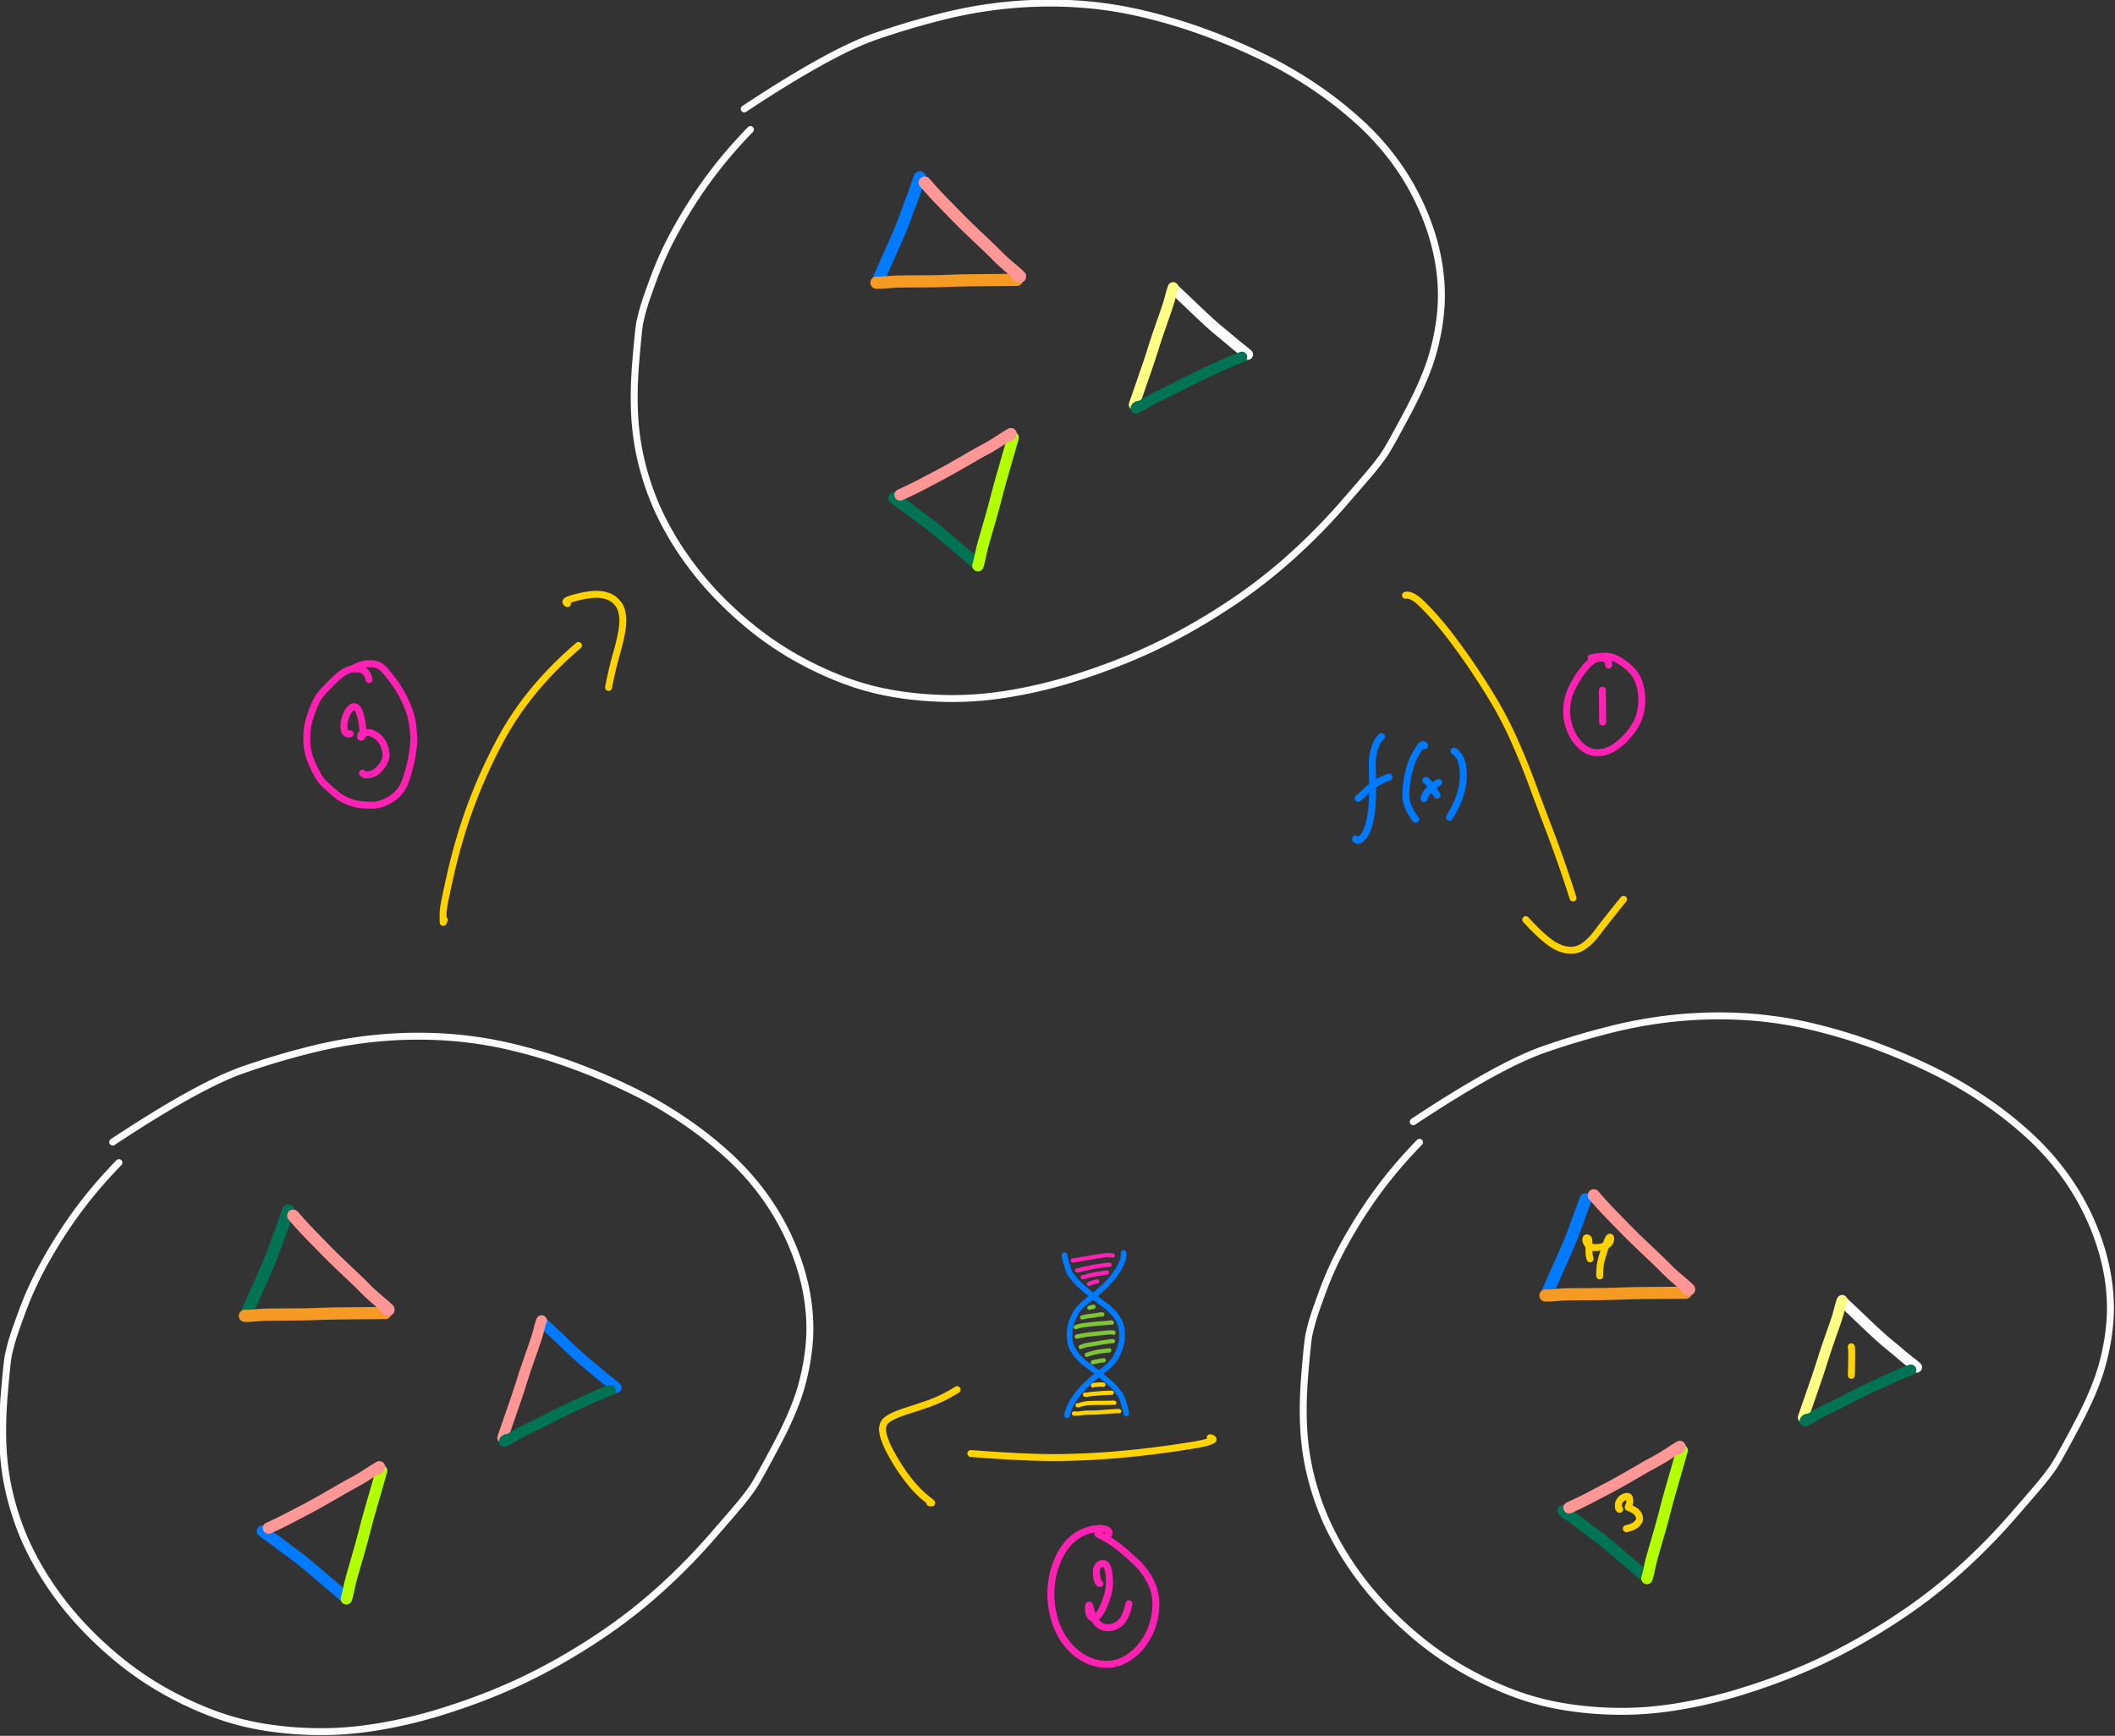 <svg xmlns="http://www.w3.org/2000/svg" width="230.13" height="188.87"><rect width="100%" height="100%" fill="#333333" stroke="none"/><path d="M443.276 70.72c-.11.215-.277.675-.5 1.382-.137.43-.361 1.055-.674 1.875-.313.82-.611 1.633-.896 2.437a45.78 45.78 0 0 1-1.069 2.706c-.428 1-.846 1.952-1.252 2.857a444.334 444.334 0 0 0-1.802 4.063" style="fill:none;stroke:#007aff;stroke-width:1.819;stroke-linecap:round;stroke-linejoin:round;stroke-miterlimit:10;stroke-dasharray:none;stroke-opacity:1" transform="matrix(.727 0 0 .727 -222.176 -32.126)"/><path d="M436.778 86.503c.416.012.936-.012 1.559-.07a25.41 25.41 0 0 1 1.799-.106c.577-.013 1.264-.02 2.061-.022a332.65 332.65 0 0 0 2.614-.015c.945-.01 1.961-.035 3.049-.077 1.088-.042 2.22-.068 3.395-.077 1.729-.014 3.91-.033 6.544-.059" style="fill:none;stroke:#f59a23;stroke-width:1.819;stroke-linecap:round;stroke-linejoin:round;stroke-miterlimit:10;stroke-dasharray:none;stroke-opacity:1" transform="matrix(.727 0 0 .727 -222.176 -32.126)"/><path d="M457.839 85.359c.104.14.222.216.354.228.09.008.113-.008.07-.048l-.321-.298c-.172-.159-.6-.528-1.285-1.108a27.697 27.697 0 0 1-1.839-1.695 68.768 68.768 0 0 0-1.846-1.798c-.689-.649-1.42-1.344-2.192-2.084a89.142 89.142 0 0 1-2.227-2.21c-.712-.731-1.34-1.375-1.885-1.931a64.878 64.878 0 0 1-2.658-2.907" style="fill:none;stroke:#ff9797;stroke-width:1.819;stroke-linecap:round;stroke-linejoin:round;stroke-miterlimit:10;stroke-dasharray:none;stroke-opacity:1" transform="matrix(.727 0 0 .727 -222.176 -32.126)"/><path d="M492.347 97.246c-.146-.154-.478-.428-.997-.821-.316-.24-.768-.61-1.356-1.11a96.25 96.25 0 0 0-1.754-1.46 40.233 40.233 0 0 1-1.926-1.681 154.282 154.282 0 0 1-1.998-1.878c-.945-.906-1.89-1.802-2.835-2.689" style="fill:none;stroke:#fcfcfc;stroke-width:1.599;stroke-linecap:round;stroke-linejoin:round;stroke-miterlimit:10;stroke-dasharray:none;stroke-opacity:1" transform="matrix(.727 0 0 .727 -222.176 -32.126)"/><path d="M481.187 87.219c-.132.341-.265.778-.4 1.311-.135.533-.282 1.04-.442 1.522-.159.481-.355 1.052-.589 1.713-.234.66-.486 1.384-.756 2.17-.271.785-.549 1.634-.834 2.547a95.884 95.884 0 0 1-.935 2.835c-.498 1.436-1.124 3.248-1.878 5.437" style="fill:none;stroke:#fdff85;stroke-width:1.599;stroke-linecap:round;stroke-linejoin:round;stroke-miterlimit:10;stroke-dasharray:none;stroke-opacity:1" transform="matrix(.727 0 0 .727 -222.176 -32.126)"/><path d="M475.936 104.998c-.146.045-.244.12-.293.226-.033.072-.027.097.019.073l.341-.179c.183-.095.614-.341 1.296-.737.681-.397 1.33-.738 1.945-1.025a60.54 60.54 0 0 0 2.033-1c.74-.379 1.53-.78 2.371-1.202.841-.422 1.67-.82 2.486-1.194.815-.374 1.533-.705 2.154-.992.92-.426 1.982-.875 3.19-1.346" style="fill:none;stroke:#007355;stroke-width:1.599;stroke-linecap:round;stroke-linejoin:round;stroke-miterlimit:10;stroke-dasharray:none;stroke-opacity:1" transform="matrix(.727 0 0 .727 -222.176 -32.126)"/><path d="M439.41 118.717c.165.157.538.432 1.118.825.353.239.86.61 1.519 1.115.66.504 1.315.993 1.967 1.467a43.32 43.32 0 0 1 2.166 1.697c.79.657 1.542 1.291 2.253 1.903 1.067.919 2.133 1.828 3.198 2.727" style="fill:none;stroke:#007355;stroke-width:1.72;stroke-linecap:round;stroke-linejoin:round;stroke-miterlimit:10;stroke-dasharray:none;stroke-opacity:1" transform="matrix(.727 0 0 .727 -222.176 -32.126)"/><path d="M451.969 128.851c.122-.374.24-.851.355-1.431.115-.58.244-1.134.388-1.66.143-.526.322-1.15.535-1.874.213-.723.443-1.514.689-2.373.246-.86.496-1.787.75-2.785.254-.997.535-2.03.843-3.097.453-1.571 1.022-3.554 1.707-5.948" style="fill:none;stroke:#b1ff00;stroke-width:1.72;stroke-linecap:round;stroke-linejoin:round;stroke-miterlimit:10;stroke-dasharray:none;stroke-opacity:1" transform="matrix(.727 0 0 .727 -222.176 -32.126)"/><path d="M456.596 109.454c.155-.057.255-.144.302-.26.031-.08.023-.105-.024-.077l-.357.212c-.19.112-.64.401-1.35.866-.71.464-1.386.868-2.03 1.211-.645.343-1.354.74-2.128 1.19-.773.45-1.6.925-2.479 1.426a84.32 84.32 0 0 1-2.6 1.425 710.9 710.9 0 0 0-2.258 1.189 61.35 61.35 0 0 1-3.35 1.627" style="fill:none;stroke:#ff9797;stroke-width:1.72;stroke-linecap:round;stroke-linejoin:round;stroke-miterlimit:10;stroke-dasharray:none;stroke-opacity:1" transform="matrix(.727 0 0 .727 -222.176 -32.126)"/><path d="M340.684 182.378a73.834 73.834 0 0 0-4.14 4.624 65.097 65.097 0 0 0-3.986 5.41 70.043 70.043 0 0 0-3.566 5.991 51.583 51.583 0 0 0-2.805 6.289c-.796 2.162-1.306 3.638-1.528 4.426-.222.788-.4 1.495-.53 2.12-.132.626-.33 2.522-.597 5.688-.267 3.166-.32 6.03-.16 8.593.159 2.563.566 5.066 1.222 7.509.656 2.443 1.487 4.72 2.493 6.832a45.41 45.41 0 0 0 3.604 6.21 48.052 48.052 0 0 0 4.702 5.795 56.44 56.44 0 0 0 5.506 5.096 48.584 48.584 0 0 0 6.228 4.27 52.104 52.104 0 0 0 7.107 3.404 39.753 39.753 0 0 0 7.838 2.17c2.708.46 5.502.706 8.381.736 2.88.03 5.825-.203 8.837-.698a71.105 71.105 0 0 0 8.82-2.026 98.036 98.036 0 0 0 8.568-3.002 81.992 81.992 0 0 0 8.591-4.072 95.828 95.828 0 0 0 8.465-5.203 78.316 78.316 0 0 0 8.115-6.437 90.327 90.327 0 0 0 7.523-7.659c2.366-2.712 3.862-4.453 4.487-5.22a37.59 37.59 0 0 0 1.661-2.187c.482-.69 1.64-2.757 3.47-6.2 1.831-3.442 3.095-6.387 3.79-8.833.697-2.447 1.117-4.836 1.262-7.168.145-2.332-.015-4.716-.48-7.152-.465-2.437-1.228-4.878-2.291-7.325a37.215 37.215 0 0 0-3.925-6.914 39.722 39.722 0 0 0-5.352-6.028 58.069 58.069 0 0 0-6.667-5.272 62.968 62.968 0 0 0-7.632-4.451 94.042 94.042 0 0 0-8.458-3.65 81.47 81.47 0 0 0-9.415-2.89 59.26 59.26 0 0 0-9.962-1.552 64.367 64.367 0 0 0-10.243.123c-3.48.314-6.972.916-10.476 1.804a115.352 115.352 0 0 0-9.904 2.968c-4.506 1.585-11 5.185-19.484 10.8" style="fill:none;stroke:#fcfcfc;stroke-width:1.039;stroke-linecap:round;stroke-linejoin:round;stroke-miterlimit:10;stroke-dasharray:none;stroke-opacity:1" transform="matrix(.727 0 0 .727 -166.02 -118.498)"/><path d="M442.776 72.102c-.137.43-.361 1.055-.674 1.875-.312.82-.611 1.633-.896 2.437a45.78 45.78 0 0 1-1.069 2.706c-.428 1-.846 1.952-1.252 2.857a444.334 444.334 0 0 0-1.802 4.063" style="fill:none;stroke:#007aff;stroke-width:1.819;stroke-linecap:round;stroke-linejoin:round;stroke-miterlimit:10;stroke-dasharray:none;stroke-opacity:1" transform="matrix(.727 0 0 .727 -149.381 78.076)"/><path d="M436.778 86.503c.416.012.936-.012 1.559-.07a25.41 25.41 0 0 1 1.799-.106c.577-.013 1.264-.02 2.061-.022a332.65 332.65 0 0 0 2.614-.015c.945-.01 1.961-.035 3.049-.077 1.088-.042 2.22-.068 3.395-.077 1.729-.014 3.91-.033 6.544-.059" style="fill:none;stroke:#f59a23;stroke-width:1.819;stroke-linecap:round;stroke-linejoin:round;stroke-miterlimit:10;stroke-dasharray:none;stroke-opacity:1" transform="matrix(.727 0 0 .727 -149.381 78.076)"/><path d="M457.839 85.359c.104.14.222.216.354.228.09.008.113-.008.07-.048l-.321-.298c-.172-.159-.6-.528-1.285-1.108a27.697 27.697 0 0 1-1.839-1.695 68.768 68.768 0 0 0-1.846-1.798c-.689-.649-1.42-1.344-2.192-2.084a89.142 89.142 0 0 1-2.227-2.21c-.712-.731-1.34-1.375-1.885-1.931a64.878 64.878 0 0 1-2.658-2.907" style="fill:none;stroke:#ff9797;stroke-width:1.819;stroke-linecap:round;stroke-linejoin:round;stroke-miterlimit:10;stroke-dasharray:none;stroke-opacity:1" transform="matrix(.727 0 0 .727 -149.381 78.076)"/><path d="M492.347 97.246c-.146-.154-.478-.428-.997-.821-.316-.24-.768-.61-1.356-1.11a96.25 96.25 0 0 0-1.754-1.46 40.233 40.233 0 0 1-1.926-1.681 154.282 154.282 0 0 1-1.998-1.878c-.945-.906-1.89-1.802-2.835-2.689" style="fill:none;stroke:#fcfcfc;stroke-width:1.599;stroke-linecap:round;stroke-linejoin:round;stroke-miterlimit:10;stroke-dasharray:none;stroke-opacity:1" transform="matrix(.727 0 0 .727 -149.381 78.076)"/><path d="M481.187 87.219c-.132.341-.265.778-.4 1.311-.135.533-.282 1.04-.442 1.522-.159.481-.355 1.052-.589 1.713-.234.66-.486 1.384-.756 2.17-.271.785-.549 1.634-.834 2.547a95.884 95.884 0 0 1-.935 2.835c-.498 1.436-1.124 3.248-1.878 5.437" style="fill:none;stroke:#fdff85;stroke-width:1.599;stroke-linecap:round;stroke-linejoin:round;stroke-miterlimit:10;stroke-dasharray:none;stroke-opacity:1" transform="matrix(.727 0 0 .727 -149.381 78.076)"/><path d="M475.936 104.998c-.146.045-.244.12-.293.226-.033.072-.027.097.019.073l.341-.179c.183-.095.614-.341 1.296-.737.681-.397 1.33-.738 1.945-1.025a60.54 60.54 0 0 0 2.033-1c.74-.379 1.53-.78 2.371-1.202.841-.422 1.67-.82 2.486-1.194.815-.374 1.533-.705 2.154-.992.92-.426 1.982-.875 3.19-1.346" style="fill:none;stroke:#007355;stroke-width:1.599;stroke-linecap:round;stroke-linejoin:round;stroke-miterlimit:10;stroke-dasharray:none;stroke-opacity:1" transform="matrix(.727 0 0 .727 -149.381 78.076)"/><path d="M439.41 118.717c.165.157.538.432 1.118.825.353.239.86.61 1.519 1.115.66.504 1.315.993 1.967 1.467a43.32 43.32 0 0 1 2.166 1.697c.79.657 1.542 1.291 2.253 1.903 1.067.919 2.133 1.828 3.198 2.727" style="fill:none;stroke:#007355;stroke-width:1.72;stroke-linecap:round;stroke-linejoin:round;stroke-miterlimit:10;stroke-dasharray:none;stroke-opacity:1" transform="matrix(.727 0 0 .727 -149.381 78.076)"/><path d="M451.969 128.851c.122-.374.24-.851.355-1.431.115-.58.244-1.134.388-1.66.143-.526.322-1.15.535-1.874.213-.723.443-1.514.689-2.373.246-.86.496-1.787.75-2.785.254-.997.535-2.03.843-3.097.453-1.571 1.022-3.554 1.707-5.948" style="fill:none;stroke:#b1ff00;stroke-width:1.72;stroke-linecap:round;stroke-linejoin:round;stroke-miterlimit:10;stroke-dasharray:none;stroke-opacity:1" transform="matrix(.727 0 0 .727 -149.381 78.076)"/><path d="M456.596 109.454c.155-.057.255-.144.302-.26.031-.08.023-.105-.024-.077l-.357.212c-.19.112-.64.401-1.35.866-.71.464-1.386.868-2.03 1.211-.645.343-1.354.74-2.128 1.19-.773.45-1.6.925-2.479 1.426a84.32 84.32 0 0 1-2.6 1.425 710.9 710.9 0 0 0-2.258 1.189 61.35 61.35 0 0 1-3.35 1.627" style="fill:none;stroke:#ff9797;stroke-width:1.72;stroke-linecap:round;stroke-linejoin:round;stroke-miterlimit:10;stroke-dasharray:none;stroke-opacity:1" transform="matrix(.727 0 0 .727 -149.381 78.076)"/><path d="M340.684 182.378a73.834 73.834 0 0 0-4.14 4.624 65.097 65.097 0 0 0-3.986 5.41 70.043 70.043 0 0 0-3.566 5.991 51.583 51.583 0 0 0-2.805 6.289c-.796 2.162-1.306 3.638-1.528 4.426-.222.788-.4 1.495-.53 2.12-.132.626-.33 2.522-.597 5.688-.267 3.166-.32 6.03-.16 8.593.159 2.563.566 5.066 1.222 7.509.656 2.443 1.487 4.72 2.493 6.832a45.41 45.41 0 0 0 3.604 6.21 48.052 48.052 0 0 0 4.702 5.795 56.44 56.44 0 0 0 5.506 5.096 48.584 48.584 0 0 0 6.228 4.27 52.104 52.104 0 0 0 7.107 3.404 39.753 39.753 0 0 0 7.838 2.17c2.708.46 5.502.706 8.381.736 2.88.03 5.825-.203 8.837-.698a71.105 71.105 0 0 0 8.82-2.026 98.036 98.036 0 0 0 8.568-3.002 81.992 81.992 0 0 0 8.591-4.072 95.828 95.828 0 0 0 8.465-5.203 78.316 78.316 0 0 0 8.115-6.437 90.327 90.327 0 0 0 7.523-7.659c2.366-2.712 3.862-4.453 4.487-5.22a37.59 37.59 0 0 0 1.661-2.187c.482-.69 1.64-2.757 3.47-6.2 1.831-3.442 3.095-6.387 3.79-8.833.697-2.447 1.117-4.836 1.262-7.168.145-2.332-.015-4.716-.48-7.152-.465-2.437-1.228-4.878-2.291-7.325a37.215 37.215 0 0 0-3.925-6.914 39.722 39.722 0 0 0-5.352-6.028 58.069 58.069 0 0 0-6.667-5.272 62.968 62.968 0 0 0-7.632-4.451 94.042 94.042 0 0 0-8.458-3.65 81.47 81.47 0 0 0-9.415-2.89 59.26 59.26 0 0 0-9.962-1.552 64.367 64.367 0 0 0-10.243.123c-3.48.314-6.972.916-10.476 1.804a115.352 115.352 0 0 0-9.904 2.968c-4.506 1.585-11 5.185-19.484 10.8" style="fill:none;stroke:#fcfcfc;stroke-width:1.039;stroke-linecap:round;stroke-linejoin:round;stroke-miterlimit:10;stroke-dasharray:none;stroke-opacity:1" transform="matrix(.727 0 0 .727 -93.225 -8.296)"/><path d="M443.276 70.72c-.11.215-.277.675-.5 1.382-.137.43-.361 1.055-.674 1.875-.313.82-.611 1.633-.896 2.437a45.78 45.78 0 0 1-1.069 2.706c-.428 1-.846 1.952-1.252 2.857a444.334 444.334 0 0 0-1.802 4.063" style="fill:none;stroke:#007355;stroke-width:1.819;stroke-linecap:round;stroke-linejoin:round;stroke-miterlimit:10;stroke-dasharray:none;stroke-opacity:1" transform="matrix(.727 0 0 .727 -290.892 80.287)"/><path d="M436.778 86.503c.416.012.936-.012 1.559-.07a25.41 25.41 0 0 1 1.799-.106c.577-.013 1.264-.02 2.061-.022a332.65 332.65 0 0 0 2.614-.015c.945-.01 1.961-.035 3.049-.077 1.088-.042 2.22-.068 3.395-.077 1.729-.014 3.91-.033 6.544-.059" style="fill:none;stroke:#f59a23;stroke-width:1.819;stroke-linecap:round;stroke-linejoin:round;stroke-miterlimit:10;stroke-dasharray:none;stroke-opacity:1" transform="matrix(.727 0 0 .727 -290.892 80.287)"/><path d="M457.839 85.359c.104.14.222.216.354.228.09.008.113-.008.07-.048l-.321-.298c-.172-.159-.6-.528-1.285-1.108a27.697 27.697 0 0 1-1.839-1.695 68.768 68.768 0 0 0-1.846-1.798c-.689-.649-1.42-1.344-2.192-2.084a89.142 89.142 0 0 1-2.227-2.21c-.712-.731-1.34-1.375-1.885-1.931a64.878 64.878 0 0 1-2.658-2.907" style="fill:none;stroke:#ff9797;stroke-width:1.819;stroke-linecap:round;stroke-linejoin:round;stroke-miterlimit:10;stroke-dasharray:none;stroke-opacity:1" transform="matrix(.727 0 0 .727 -290.892 80.287)"/><path d="M492.347 97.246c-.146-.154-.478-.428-.997-.821-.316-.24-.768-.61-1.356-1.11a96.25 96.25 0 0 0-1.754-1.46 40.233 40.233 0 0 1-1.926-1.681 154.282 154.282 0 0 1-1.998-1.878c-.945-.906-1.89-1.802-2.835-2.689" style="fill:none;stroke:#007aff;stroke-width:1.599;stroke-linecap:round;stroke-linejoin:round;stroke-miterlimit:10;stroke-dasharray:none;stroke-opacity:1" transform="matrix(.727 0 0 .727 -290.892 80.287)"/><path d="M481.187 87.219c-.132.341-.265.778-.4 1.311-.135.533-.282 1.04-.442 1.522-.159.481-.355 1.052-.589 1.713-.234.66-.486 1.384-.756 2.17-.271.785-.549 1.634-.834 2.547a95.884 95.884 0 0 1-.935 2.835c-.498 1.436-1.124 3.248-1.878 5.437" style="fill:none;stroke:#ff9797;stroke-width:1.599;stroke-linecap:round;stroke-linejoin:round;stroke-miterlimit:10;stroke-dasharray:none;stroke-opacity:1" transform="matrix(.727 0 0 .727 -290.892 80.287)"/><path d="M475.936 104.998c-.146.045-.244.12-.293.226-.033.072-.027.097.019.073l.341-.179c.183-.095.614-.341 1.296-.737.681-.397 1.33-.738 1.945-1.025a60.54 60.54 0 0 0 2.033-1c.74-.379 1.53-.78 2.371-1.202.841-.422 1.67-.82 2.486-1.194.815-.374 1.533-.705 2.154-.992.92-.426 1.982-.875 3.19-1.346" style="fill:none;stroke:#007355;stroke-width:1.599;stroke-linecap:round;stroke-linejoin:round;stroke-miterlimit:10;stroke-dasharray:none;stroke-opacity:1" transform="matrix(.727 0 0 .727 -290.892 80.287)"/><path d="M439.41 118.717c.165.157.538.432 1.118.825.353.239.86.61 1.519 1.115.66.504 1.315.993 1.967 1.467a43.32 43.32 0 0 1 2.166 1.697c.79.657 1.542 1.291 2.253 1.903 1.067.919 2.133 1.828 3.198 2.727" style="fill:none;stroke:#007aff;stroke-width:1.72;stroke-linecap:round;stroke-linejoin:round;stroke-miterlimit:10;stroke-dasharray:none;stroke-opacity:1" transform="matrix(.727 0 0 .727 -290.892 80.287)"/><path d="M451.969 128.851c.122-.374.24-.851.355-1.431.115-.58.244-1.134.388-1.66.143-.526.322-1.15.535-1.874.213-.723.443-1.514.689-2.373.246-.86.496-1.787.75-2.785.254-.997.535-2.03.843-3.097.453-1.571 1.022-3.554 1.707-5.948" style="fill:none;stroke:#b1ff00;stroke-width:1.72;stroke-linecap:round;stroke-linejoin:round;stroke-miterlimit:10;stroke-dasharray:none;stroke-opacity:1" transform="matrix(.727 0 0 .727 -290.892 80.287)"/><path d="M456.596 109.454c.155-.057.255-.144.302-.26.031-.08.023-.105-.024-.077l-.357.212c-.19.112-.64.401-1.35.866-.71.464-1.386.868-2.03 1.211-.645.343-1.354.74-2.128 1.19-.773.45-1.6.925-2.479 1.426a84.32 84.32 0 0 1-2.6 1.425 710.9 710.9 0 0 0-2.258 1.189 61.35 61.35 0 0 1-3.35 1.627" style="fill:none;stroke:#ff9797;stroke-width:1.72;stroke-linecap:round;stroke-linejoin:round;stroke-miterlimit:10;stroke-dasharray:none;stroke-opacity:1" transform="matrix(.727 0 0 .727 -290.892 80.287)"/><path d="M340.684 182.378a73.834 73.834 0 0 0-4.14 4.624 65.097 65.097 0 0 0-3.986 5.41 70.043 70.043 0 0 0-3.566 5.991 51.583 51.583 0 0 0-2.805 6.289c-.796 2.162-1.306 3.638-1.528 4.426-.222.788-.4 1.495-.53 2.12-.132.626-.33 2.522-.597 5.688-.267 3.166-.32 6.03-.16 8.593.159 2.563.566 5.066 1.222 7.509.656 2.443 1.487 4.72 2.493 6.832a45.41 45.41 0 0 0 3.604 6.21 48.052 48.052 0 0 0 4.702 5.795 56.44 56.44 0 0 0 5.506 5.096 48.584 48.584 0 0 0 6.228 4.27 52.104 52.104 0 0 0 7.107 3.404 39.753 39.753 0 0 0 7.838 2.17c2.708.46 5.502.706 8.381.736 2.88.03 5.825-.203 8.837-.698a71.105 71.105 0 0 0 8.82-2.026 98.036 98.036 0 0 0 8.568-3.002 81.992 81.992 0 0 0 8.591-4.072 95.828 95.828 0 0 0 8.465-5.203 78.316 78.316 0 0 0 8.115-6.437 90.327 90.327 0 0 0 7.523-7.659c2.366-2.712 3.862-4.453 4.487-5.22a37.59 37.59 0 0 0 1.661-2.187c.482-.69 1.64-2.757 3.47-6.2 1.831-3.442 3.095-6.387 3.79-8.833.697-2.447 1.117-4.836 1.262-7.168.145-2.332-.015-4.716-.48-7.152-.465-2.437-1.228-4.878-2.291-7.325a37.215 37.215 0 0 0-3.925-6.914 39.722 39.722 0 0 0-5.352-6.028 58.069 58.069 0 0 0-6.667-5.272 62.968 62.968 0 0 0-7.632-4.451 94.042 94.042 0 0 0-8.458-3.65 81.47 81.47 0 0 0-9.415-2.89 59.26 59.26 0 0 0-9.962-1.552 64.367 64.367 0 0 0-10.243.123c-3.48.314-6.972.916-10.476 1.804a115.352 115.352 0 0 0-9.904 2.968c-4.506 1.585-11 5.185-19.484 10.8" style="fill:none;stroke:#fcfcfc;stroke-width:1.039;stroke-linecap:round;stroke-linejoin:round;stroke-miterlimit:10;stroke-dasharray:none;stroke-opacity:1" transform="matrix(.727 0 0 .727 -234.736 -6.085)"/><path d="M433.016 248.08c.254-.08.596-.017 1.025.189.428.205.915.578 1.46 1.117a48.835 48.835 0 0 1 1.819 1.914c.668.738 1.45 1.686 2.345 2.846a94.968 94.968 0 0 1 2.951 4.072 109.353 109.353 0 0 1 3.329 5.154 56.58 56.58 0 0 1 3.191 6.064 103.012 103.012 0 0 1 2.807 6.853c.89 2.408 1.747 4.686 2.57 6.834a186.404 186.404 0 0 1 3.57 10.249M451.01 296.615a39.967 39.967 0 0 0 1.923 1.975c.469.451.994.9 1.575 1.345a6.587 6.587 0 0 0 1.774.994 4.32 4.32 0 0 0 1.806.255c.604-.045 1.203-.29 1.797-.731.595-.443 1.193-1.062 1.796-1.859.88-1.162 2.203-2.836 3.97-5.021M403.78 374.163c.274.053.419.136.434.25.01.08-.204.195-.643.346-.438.15-1.122.305-2.05.464a149.257 149.257 0 0 1-8.365 1.156c-1.81.2-3.643.364-5.5.49-1.858.126-3.877.21-6.056.251-3.182.06-7.73-.138-13.642-.596M361.819 383.896l.267.027c.023.002-.026-.045-.145-.141l-.8-.646c-.415-.334-.87-.764-1.367-1.29a20.162 20.162 0 0 1-1.533-1.854 29.216 29.216 0 0 1-2.53-4.076 12.62 12.62 0 0 1-.667-1.55 6.17 6.17 0 0 1-.296-1.213c-.044-.36.007-.715.156-1.066.148-.35.511-.681 1.09-.992.577-.312 1.362-.626 2.354-.943.991-.317 2.008-.654 3.05-1.01a21.037 21.037 0 0 0 4.5-2.18M289.156 296.656l-.165.369c-.012.027-.018-.026-.018-.16l-.004-1c-.002-.533.101-1.31.311-2.328.21-1.02.511-2.395.905-4.126a84.114 84.114 0 0 1 1.562-5.789 75.035 75.035 0 0 1 2.328-6.513 79.192 79.192 0 0 1 3.178-6.8 45.365 45.365 0 0 1 4.065-6.427c2.23-2.932 4.868-5.697 7.913-8.294M307.584 249.314c-.38-.205-.295-.404.251-.596a15.803 15.803 0 0 1 1.897-.519 11.655 11.655 0 0 1 1.969-.267c.594-.024 1.127.034 1.597.173a3.9 3.9 0 0 1 1.22.588c.344.253.632.578.866.975.235.397.387.93.457 1.6s.019 1.471-.156 2.405a33.992 33.992 0 0 1-.73 3.04 61.337 61.337 0 0 0-1.221 5.16M460.643 347.389a3.512 3.512 0 0 1-.163-1.062c-.01-.416-.014-.81-.014-1.183 0-.372-.015-.597-.044-.675a.321.321 0 0 0-.119-.164.315.315 0 0 0-.15-.051c-.053-.003-.09.02-.11.07a.693.693 0 0 0-.032.255.943.943 0 0 0 .121.414c.08.155.184.292.311.41a.96.96 0 0 0 .43.235c.159.039.352.058.58.059.23 0 .436-.013.621-.04.186-.026.405-.082.659-.168.253-.085.451-.186.593-.3a.93.93 0 0 0 .294-.379c.054-.137.085-.26.094-.37a.552.552 0 0 0-.016-.232c-.018-.044-.052-.065-.1-.063-.05.002-.111.064-.186.188-.074.123-.156.3-.246.532-.09.231-.185.508-.284.829-.1.321-.203.652-.312.994-.11.34-.21.7-.3 1.08-.133.556-.196 1.282-.189 2.176M465.068 384.877c-.106-.033-.165-.133-.178-.3a4.052 4.052 0 0 1-.015-.416.952.952 0 0 1 .104-.375 1.6 1.6 0 0 1 .26-.386c.105-.117.227-.214.364-.292.137-.078.269-.128.395-.15a.696.696 0 0 1 .323.01c.09.029.151.09.187.187.035.095.056.204.063.327a2.31 2.31 0 0 1-.009.37 1.534 1.534 0 0 1-.193.613c-.047.079-.017.134.09.167s.222.08.344.138a4.6 4.6 0 0 1 .414.231c.154.096.294.206.419.332.125.125.22.263.285.412.066.149.106.305.12.469a.822.822 0 0 1-.123.489 1.743 1.743 0 0 1-.39.452c-.166.14-.34.247-.522.324a5.45 5.45 0 0 1-.94.288M499.716 360.604c.01-.058.02-.07.024-.036l.028.182c.015.097.023.368.023.813 0 .445 0 .835-.004 1.17-.005.488-.021 1.185-.05 2.09" style="fill:none;stroke:#ffd300;stroke-width:1.039;stroke-linecap:round;stroke-linejoin:round;stroke-miterlimit:10;stroke-dasharray:none;stroke-opacity:1" transform="matrix(.727 0 0 .727 -161.87 -115.578)"/><path d="M456.281 274.523c.049.103.152.156.311.16a.704.704 0 0 0 .4-.092c.108-.067.232-.182.372-.344.14-.163.273-.359.4-.588.127-.229.245-.494.354-.795.109-.301.205-.641.289-1.02a17.393 17.393 0 0 0 .364-2.628c.03-.489.05-1.002.06-1.538.01-.536.012-1.052.006-1.548-.006-.495-.016-.99-.03-1.483-.014-.494-.022-.97-.023-1.428a7.679 7.679 0 0 1 .494-2.67c.228-.597.525-1.056.89-1.374" style="fill:none;stroke:#007aff;stroke-width:1.039;stroke-linecap:round;stroke-linejoin:round;stroke-miterlimit:10;stroke-dasharray:none;stroke-opacity:1" transform="matrix(.727 0 0 .727 -184.218 -108.282)"/><path d="M456.656 268.425a7.96 7.96 0 0 0 .698-.592c.11-.108.309-.296.598-.562.289-.267.657-.56 1.104-.883a8.465 8.465 0 0 1 2.241-1.142M466.623 260.546c-.006-.086-.065-.134-.176-.144a.428.428 0 0 0-.185.014c-.045.016-.123.089-.233.216-.111.128-.248.323-.412.584-.163.261-.346.585-.548.973-.203.388-.405.896-.608 1.526-.203.629-.363 1.325-.48 2.088-.116.764-.173 1.51-.171 2.24.002 1.065.491 2.238 1.467 3.521M466.53 268.475a1.82 1.82 0 0 1 .13-.418c.046-.11.126-.255.24-.436.114-.18.272-.377.472-.591.294-.313.74-.64 1.336-.982" style="fill:none;stroke:#007aff;stroke-width:1.039;stroke-linecap:round;stroke-linejoin:round;stroke-miterlimit:10;stroke-dasharray:none;stroke-opacity:1" transform="matrix(.727 0 0 .727 -184.218 -108.282)"/><path d="M466.802 265.742c.087.02.287.223.601.61.268.328.625.866 1.072 1.611M471.023 261.363c.167.086.33.23.49.435.16.205.277.37.354.496.077.126.172.36.286.705.114.344.193.787.237 1.33a8.471 8.471 0 0 1-.051 1.745 10.864 10.864 0 0 1-.433 1.926c-.31.977-.832 2.066-1.567 3.267" style="fill:none;stroke:#007aff;stroke-width:1.039;stroke-linecap:round;stroke-linejoin:round;stroke-miterlimit:10;stroke-dasharray:none;stroke-opacity:1" transform="matrix(.727 0 0 .727 -184.218 -108.282)"/><path d="M391.224 370.543a1.016 1.016 0 0 0-.022-.206 4.353 4.353 0 0 0-.1-.4c-.051-.175-.09-.314-.117-.417a14.582 14.582 0 0 0-.418-1.336 2.207 2.207 0 0 0-.157-.32 2.865 2.865 0 0 0-.194-.285 43.714 43.714 0 0 1-.233-.303c-.083-.11-.168-.219-.254-.327a4.132 4.132 0 0 0-.259-.297 12.39 12.39 0 0 0-.556-.544 11.134 11.134 0 0 0-.764-.66 8.925 8.925 0 0 1-.474-.4l-.31-.289a4.038 4.038 0 0 0-.31-.262 5.032 5.032 0 0 0-.33-.23 4.963 4.963 0 0 1-.349-.245 19.22 19.22 0 0 1-.348-.274 9.88 9.88 0 0 0-.672-.495 8.049 8.049 0 0 1-.321-.23 5.517 5.517 0 0 1-.485-.441l-.484-.48a2.925 2.925 0 0 1-.28-.32 10.272 10.272 0 0 1-.465-.671 4.246 4.246 0 0 1-.197-.343 2.577 2.577 0 0 1-.167-.422 4.835 4.835 0 0 1-.196-1.027 8.869 8.869 0 0 1-.026-.469c-.003-.128 0-.297.01-.506a4.544 4.544 0 0 1 .17-1.066c.047-.172.103-.35.167-.532a5.71 5.71 0 0 1 .212-.52l.234-.5a3.424 3.424 0 0 1 .524-.815 13.166 13.166 0 0 1 .615-.658c.109-.106.219-.205.331-.295l.36-.288c.128-.102.258-.21.392-.323.133-.114.267-.225.402-.332.135-.107.272-.21.41-.307.14-.097.274-.201.406-.312.133-.111.267-.231.404-.36.136-.128.272-.25.406-.363a6.564 6.564 0 0 0 .776-.772c.13-.152.257-.294.38-.426.122-.132.238-.27.348-.412a8.91 8.91 0 0 0 .317-.435l.286-.42a5.677 5.677 0 0 0 .468-.825 8.59 8.59 0 0 0 .175-.4 6.106 6.106 0 0 0 .251-.76c.026-.107.042-.2.049-.279.01-.116.005-.263-.015-.441" style="fill:none;stroke:#007aff;stroke-width:.842;stroke-linecap:round;stroke-linejoin:round;stroke-miterlimit:10;stroke-dasharray:none;stroke-opacity:1" transform="matrix(.727 0 0 .727 -161.87 -115.578)"/><path d="M381.976 346.839c-.002.047.005.117.022.209.017.092.05.227.102.406.052.178.091.32.119.424l.087.321a14.625 14.625 0 0 0 .337 1.034c.047.118.1.227.159.326s.125.195.197.289c.073.093.151.196.236.307.085.111.17.222.258.332.087.11.175.21.263.302a12.768 12.768 0 0 0 .564.552l.302.276c.1.09.258.222.473.394.215.172.376.307.482.406l.313.293c.104.096.209.185.315.266.107.081.22.159.336.234.117.075.235.157.353.248.119.09.237.183.354.278a10.049 10.049 0 0 0 .682.503c.11.075.22.152.326.232.107.08.27.23.492.449l.491.486c.106.105.2.214.285.326a10.537 10.537 0 0 1 .47.68c.072.112.139.228.2.348.063.12.12.263.17.429a4.946 4.946 0 0 1 .2 1.042c.014.187.023.345.026.476.003.13 0 .302-.01.514a4.589 4.589 0 0 1-.174 1.082 7.593 7.593 0 0 1-.168.54c-.066.184-.137.36-.216.527l-.238.508a3.472 3.472 0 0 1-.532.827 13.179 13.179 0 0 1-.624.667c-.11.109-.221.209-.336.3l-.365.292c-.13.104-.262.213-.397.328-.135.116-.271.228-.409.337a8.843 8.843 0 0 1-.416.311 5.99 5.99 0 0 0-.412.317c-.134.113-.27.235-.41.365-.138.13-.276.254-.412.368a6.694 6.694 0 0 0-.787.785c-.133.153-.26.297-.385.431a6.132 6.132 0 0 0-.355.418 9.06 9.06 0 0 0-.32.442l-.291.427a5.789 5.789 0 0 0-.476.837 8.793 8.793 0 0 0-.177.406 6.207 6.207 0 0 0-.255.772 1.98 1.98 0 0 0-.05.282" style="fill:none;stroke:#007aff;stroke-width:.854;stroke-linecap:round;stroke-linejoin:round;stroke-miterlimit:10;stroke-dasharray:none;stroke-opacity:1" transform="matrix(.727 0 0 .727 -161.87 -115.578)"/><path d="M383.456 370.52c-.05.012-.07.018-.062.02l.046.007c.025.004.087.006.188.004a5.52 5.52 0 0 0 .494-.024c.088-.007.186-.016.295-.029l.343-.039c.12-.013.243-.024.37-.032.126-.008.25-.014.37-.018a688.445 688.445 0 0 1 1.07-.02c.123-.003.242-.008.359-.015.116-.007.282-.02.5-.037a134.28 134.28 0 0 1 .955-.073c.21-.015.367-.026.473-.032l.456-.027c.197-.011.339-.02.426-.027.087-.007.172-.012.254-.014.083-.003.138.006.166.025M383.946 369.307c.026.004.068 0 .123-.011.036-.007.081-.019.137-.034l.194-.057c.074-.023.153-.046.238-.07a4.325 4.325 0 0 1 .819-.147c.097-.009.2-.015.31-.02l.312-.01c.099-.003.25-.005.45-.009a35.33 35.33 0 0 1 .748-.003c.102.002.41 0 .927-.009.517-.007.828-.014.936-.02.107-.004.175-.008.204-.008.044-.001.073.008.087.026M385.09 367.71c-.032 0-.047.002-.043.004.003 0 .01.004.022.008a.41.41 0 0 0 .097.007 1.712 1.712 0 0 0 .34-.032l.206-.036c.077-.013.157-.025.24-.036a11.484 11.484 0 0 1 .655-.061 38.12 38.12 0 0 0 .65-.053c.085-.008.166-.016.245-.022a12.843 12.843 0 0 1 .487-.027 13.2 13.2 0 0 0 .375-.017c.162-.009.293-.015.392-.018.099-.004.194-.003.285 0M386.246 366.344c.002-.027.033-.047.091-.061.059-.014.116-.025.171-.032.056-.007.123-.015.2-.021.078-.008.21-.017.398-.029.29-.018.52-.012.688.02" style="fill:none;stroke:#ffd300;stroke-width:.631;stroke-linecap:round;stroke-linejoin:round;stroke-miterlimit:10;stroke-dasharray:none;stroke-opacity:1" transform="matrix(.727 0 0 .727 -161.87 -115.578)"/><path d="M386.287 362.862a4.808 4.808 0 0 1-.055.002 2.605 2.605 0 0 1 .18-.048c.05-.012.113-.024.19-.038.078-.014.174-.033.288-.056.114-.023.237-.046.367-.069.196-.035.393-.062.593-.083M385.32 361.75c.095-.034.236-.082.425-.141a11.795 11.795 0 0 1 .485-.141 8.905 8.905 0 0 1 .546-.125 8.129 8.129 0 0 1 .562-.096l.358-.054a16.32 16.32 0 0 1 .437-.062c.04-.004.089-.007.149-.008a1.63 1.63 0 0 0 .39-.046M384.406 360.573c.065-.017.135-.04.21-.071a3.78 3.78 0 0 1 .688-.204c.096-.02.27-.05.525-.092a73.006 73.006 0 0 0 1.23-.207 18.326 18.326 0 0 1 1.11-.17c.21-.026.375-.05.493-.07a2.905 2.905 0 0 1 .563-.049M383.84 359.053c-.025-.016-.024-.028.004-.038.02-.007.12-.027.3-.06.18-.032.31-.056.39-.072a24.231 24.231 0 0 1 .858-.146 28.296 28.296 0 0 1 .624-.075c.101-.01.202-.021.301-.033a19.146 19.146 0 0 1 .595-.057 13.053 13.053 0 0 0 .57-.056c.097-.011.193-.023.288-.036a9.092 9.092 0 0 1 .652-.067l.3-.019.2-.005c.119 0 .252.019.398.058M383.667 357.615a.63.63 0 0 1 .188-.073c.082-.02.162-.043.24-.068a3.127 3.127 0 0 1 .382-.095c.064-.012.216-.033.456-.065a114.732 114.732 0 0 0 .812-.11c.107-.014.216-.026.328-.037.111-.01.226-.02.344-.032.117-.012.231-.022.34-.031l.32-.029c.102-.01.201-.018.296-.025.095-.007.238-.018.43-.03.192-.013.33-.024.416-.031l.24-.023c.074-.008.147-.017.22-.027a2.969 2.969 0 0 1 .315-.027c.026 0 .046.009.057.03M384.622 356.151c.064-.011.152-.031.26-.059a4.216 4.216 0 0 1 .405-.083c.069-.012.146-.023.232-.036a14.433 14.433 0 0 1 .53-.06 8.987 8.987 0 0 0 .566-.079l.315-.057c.105-.02.206-.036.304-.05.149-.022.285-.03.411-.023M385.702 354.718a2.48 2.48 0 0 1 .607-.145" style="fill:none;stroke:#7ec636;stroke-width:.631;stroke-linecap:round;stroke-linejoin:round;stroke-miterlimit:10;stroke-dasharray:none;stroke-opacity:1" transform="matrix(.727 0 0 .727 -161.87 -115.578)"/><path d="M385.668 351.14a2.39 2.39 0 0 1-.032.002l.126-.052a7.29 7.29 0 0 1 .235-.09 2.8 2.8 0 0 1 .259-.08l.606-.162M384.735 350.116l-.022.007h.003l.035.003c.02 0 .06-.003.117-.012.057-.009.176-.04.357-.095a7.906 7.906 0 0 1 .837-.214c.136-.026.275-.052.418-.076.143-.023.29-.049.443-.075a17.91 17.91 0 0 1 .797-.122 6.73 6.73 0 0 0 .6-.111M383.868 349.113c.06-.001.12-.007.184-.018.064-.012.141-.03.232-.054a22.18 22.18 0 0 1 .713-.177c.135-.031.284-.063.445-.096l.49-.102a16.57 16.57 0 0 1 .995-.177c.167-.025.324-.05.472-.074l.416-.067c.19-.03.496-.054.92-.073M383.313 347.648a.41.41 0 0 1-.08-.004l-.014-.003.003-.001.046-.002c.028-.001.13-.018.308-.049l.79-.134c.349-.059.633-.108.852-.147a112.771 112.771 0 0 1 1.904-.324c.208-.032.403-.06.585-.086.183-.025.351-.045.506-.062.224-.023.55-.007.979.05" style="fill:none;stroke:#ff21b3;stroke-width:.631;stroke-linecap:round;stroke-linejoin:round;stroke-miterlimit:10;stroke-dasharray:none;stroke-opacity:1" transform="matrix(.727 0 0 .727 -161.87 -115.578)"/><path d="m462.478 262.28.047 4.765M463.414 258.513c.008-.249-.04-.453-.148-.614a.905.905 0 0 0-.248-.258 1.156 1.156 0 0 0-.429-.143 2.378 2.378 0 0 0-.712.006c-.282.038-.609.186-.979.444s-.752.63-1.144 1.117a14.932 14.932 0 0 0-2.043 3.384 7.007 7.007 0 0 0-.53 2.116 7.815 7.815 0 0 0 .092 2.266 7.57 7.57 0 0 0 .715 2.066c.336.65.752 1.208 1.247 1.674.495.467 1.02.779 1.572.936.552.158 1.16.168 1.823.032.664-.137 1.326-.45 1.988-.938a10.799 10.799 0 0 0 1.805-1.686c.542-.635.976-1.3 1.301-1.995.326-.695.53-1.48.614-2.357a8.282 8.282 0 0 0-.118-2.484c-.162-.78-.42-1.455-.772-2.027-.353-.571-.907-1.137-1.663-1.696-.755-.56-1.41-.905-1.964-1.035-.814-.191-1.824-.15-3.031.123" style="fill:none;stroke:#ff21b3;stroke-width:1.039;stroke-linecap:round;stroke-linejoin:round;stroke-miterlimit:10;stroke-dasharray:none;stroke-opacity:1" transform="matrix(.727 0 0 .727 -161.87 -115.578)"/><path d="M385.92 390.365c-.15-.055-.258-.18-.323-.378a4.044 4.044 0 0 1-.152-.608 4.825 4.825 0 0 1-.065-.62c-.008-.205.008-.4.05-.587a1.017 1.017 0 0 1 .645-.75.83.83 0 0 1 .455-.035c.153.031.295.161.425.39.13.23.226.539.285.926.06.387.095.805.105 1.254.01.45-.023.9-.1 1.35-.077.45-.193.897-.349 1.339-.155.441-.326.871-.512 1.29-.186.417-.378.76-.577 1.028-.2.267-.394.435-.584.503a.634.634 0 0 1-.53-.025c-.162-.085-.281-.245-.357-.48a2.472 2.472 0 0 1-.125-.676 4.767 4.767 0 0 1 .002-.504c.009-.119.036-.18.083-.183.046-.003.105.134.174.41.07.278.17.603.301.977.131.374.305.713.52 1.017.217.305.47.54.758.703.289.164.614.257.975.278.361.022.74-.05 1.135-.214a2.768 2.768 0 0 0 1.048-.775c.44-.514.79-1.38 1.049-2.598" style="fill:none;stroke:#ff21b3;stroke-width:1.039;stroke-linecap:round;stroke-linejoin:round;stroke-miterlimit:10;stroke-dasharray:none;stroke-opacity:1" transform="matrix(.727 0 0 .727 -160.88 -111.494)"/><path d="M387.25 382.96c.072-.22.015-.403-.171-.547a1.17 1.17 0 0 0-.489-.21 4.04 4.04 0 0 0-.713-.068 5.588 5.588 0 0 0-1.07.11c-.433.078-.926.238-1.476.48a6.196 6.196 0 0 0-1.608 1.058 7.853 7.853 0 0 0-1.426 1.725c-.43.687-.803 1.515-1.119 2.483-.315.968-.51 2.029-.582 3.182a13.08 13.08 0 0 0 .274 3.542c.255 1.209.64 2.275 1.154 3.198a10.092 10.092 0 0 0 1.825 2.394 8.02 8.02 0 0 0 2.396 1.589 6.842 6.842 0 0 0 2.82.56c.985-.011 1.941-.295 2.87-.85.928-.555 1.738-1.298 2.43-2.23a9.43 9.43 0 0 0 1.517-3.092c.32-1.131.451-2.23.395-3.298a7.398 7.398 0 0 0-.875-3.098 10.477 10.477 0 0 0-2.058-2.703 40.077 40.077 0 0 0-2.329-2.069 17.162 17.162 0 0 0-3.404-2.162" style="fill:none;stroke:#ff21b3;stroke-width:1.039;stroke-linecap:round;stroke-linejoin:round;stroke-miterlimit:10;stroke-dasharray:none;stroke-opacity:1" transform="matrix(.727 0 0 .727 -160.88 -111.494)"/><path d="M279.821 271.19c-.336.07-.581-.017-.735-.26-.108-.169-.168-.427-.182-.776a3.92 3.92 0 0 1 .129-1.114c.1-.395.244-.762.434-1.1.19-.34.395-.575.612-.706a.576.576 0 0 1 .643 0c.211.13.387.406.527.83.14.423.246.834.315 1.231.07.398.117.755.142 1.07.026.316.033.578.021.784-.011.207-.045.349-.102.425-.057.076-.106.12-.149.132-.042.013-.068-.015-.076-.083a.568.568 0 0 1 .055-.27c.046-.114.157-.199.332-.256.175-.058.4-.09.676-.096.276-.006.58.075.912.24.332.166.636.404.914.716.277.311.495.676.652 1.095.157.419.243.827.259 1.224.015.397-.082.797-.294 1.201a4.273 4.273 0 0 1-.853 1.116c-.358.34-.737.56-1.137.66-.594.147-1.007.092-1.24-.164" style="fill:none;stroke:#ff21b3;stroke-width:1.039;stroke-linecap:round;stroke-linejoin:round;stroke-miterlimit:10;stroke-dasharray:none;stroke-opacity:1" transform="matrix(.727 0 0 .727 -165.336 -117.311)"/><path d="M282.654 263.064a2.193 2.193 0 0 0-.368-.906 2.05 2.05 0 0 0-.305-.355 1.398 1.398 0 0 0-.408-.204c-.191-.068-.462-.111-.812-.128-.35-.018-.631 0-.841.052-.21.052-.435.138-.674.257-.24.12-.481.27-.725.45-.244.182-.445.34-.601.474-.157.135-.51.48-1.06 1.038-.549.557-.886.903-1.01 1.037-.126.135-.261.294-.407.479a5.48 5.48 0 0 0-.388.553c-.112.185-.227.388-.343.609-.117.221-.271.582-.464 1.082-.193.5-.36.992-.502 1.477a9.451 9.451 0 0 0-.277 1.147 10.17 10.17 0 0 0-.123 1.647c-.002.32.002.613.012.88.01.268.043.547.099.837.056.29.12.562.19.816.069.255.146.499.231.732.086.233.188.484.307.751a20.778 20.778 0 0 0 .754 1.508c.129.234.273.47.432.71.16.24.591.677 1.295 1.31.703.633 1.185 1.039 1.444 1.217a6.924 6.924 0 0 0 1.37.745 6.866 6.866 0 0 0 1.446.438c.267.053.635.092 1.102.118.468.026.825.04 1.072.04a4.157 4.157 0 0 0 1.412-.233c.239-.083.451-.165.637-.246.186-.082.39-.191.61-.33.223-.137.418-.265.588-.385.17-.12.337-.262.502-.426a5.58 5.58 0 0 0 .479-.547c.154-.2.297-.426.427-.677.13-.25.247-.508.348-.774.1-.265.2-.561.297-.887.097-.327.213-.76.35-1.302.137-.541.232-.956.285-1.243a25.864 25.864 0 0 0 .263-1.863c.028-.27.047-.58.058-.93.012-.35-.044-1.05-.166-2.099-.123-1.05-.458-2.187-1.006-3.412-.548-1.226-1.18-2.31-1.9-3.255-.717-.943-1.18-1.515-1.386-1.715-.207-.2-.39-.35-.548-.448a2.66 2.66 0 0 0-1.002-.367 5.787 5.787 0 0 0-.776-.034c-.353.002-.676.05-.97.148a9.796 9.796 0 0 0-1.366.577" style="fill:none;stroke:#ff21b3;stroke-width:1.039;stroke-linecap:round;stroke-linejoin:round;stroke-miterlimit:10;stroke-dasharray:none;stroke-opacity:1" transform="matrix(.727 0 0 .727 -165.336 -117.311)"/></svg>